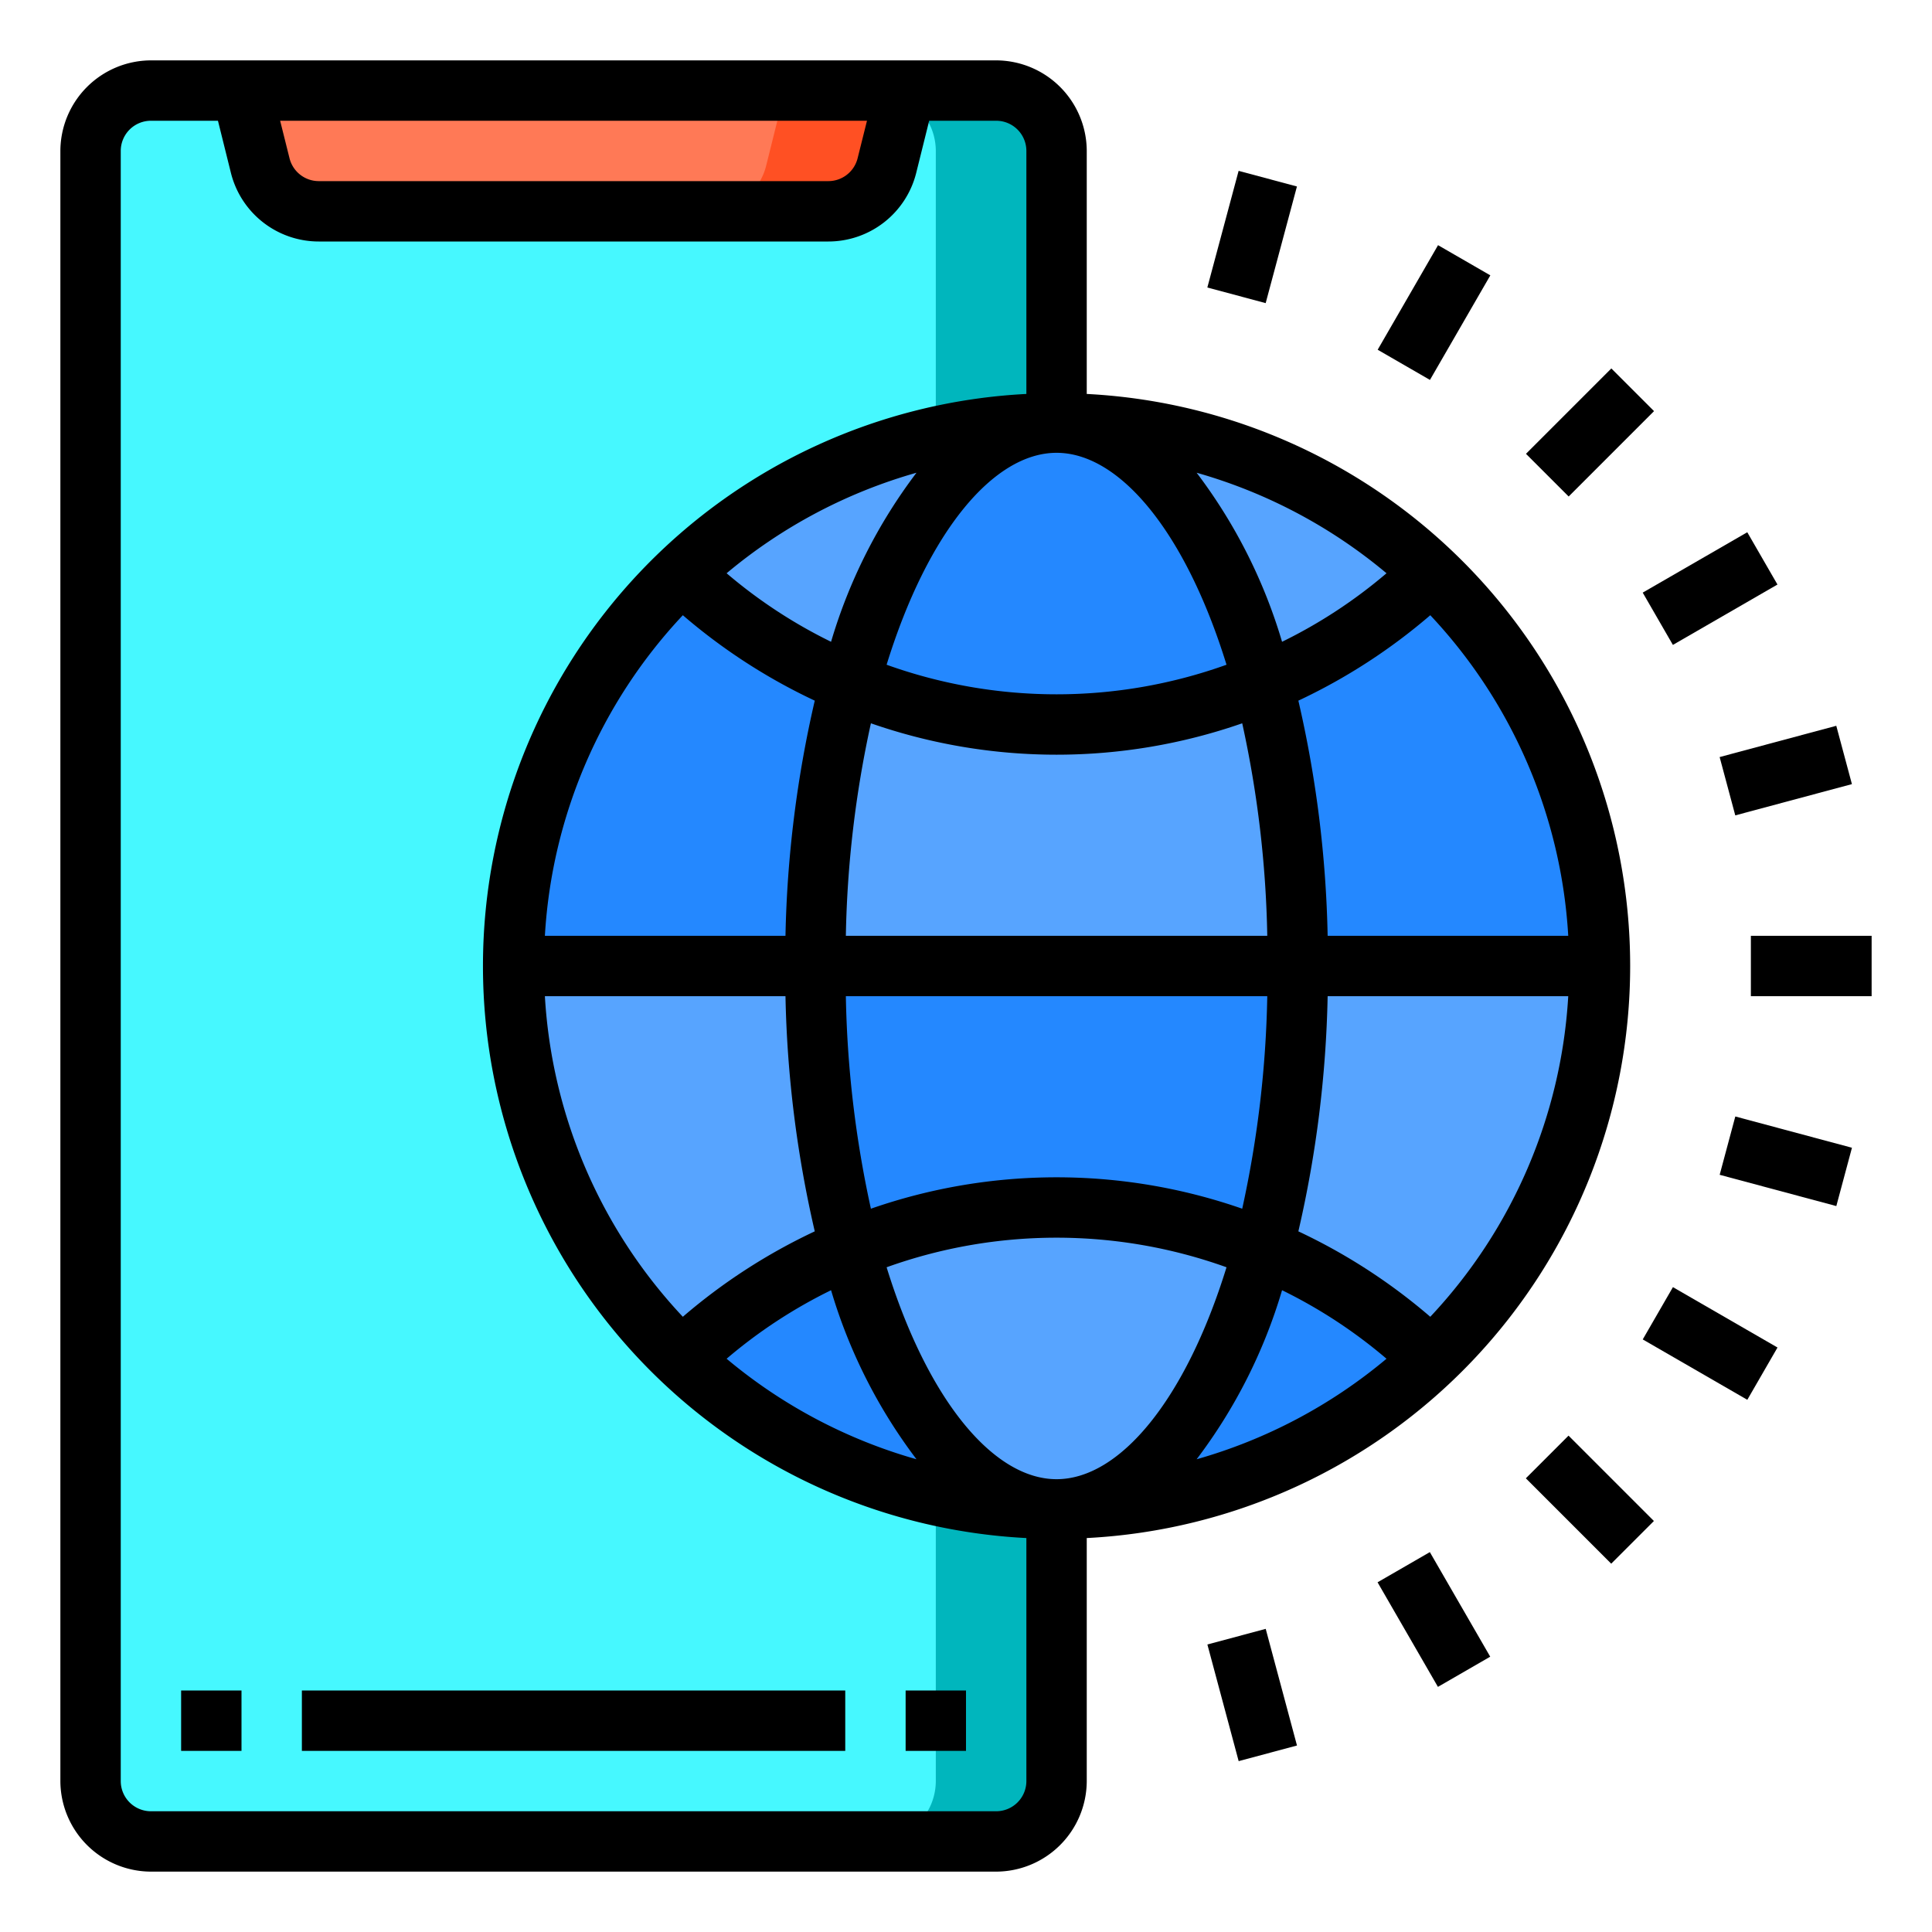 <svg height="512" viewBox="0 0 64 64" width="512" xmlns="http://www.w3.org/2000/svg"><g id="Online"><rect fill="#46f8ff" height="58" rx="2" width="32" x="3" y="3"/><path d="m35 5v54a2.006 2.006 0 0 1 -2 2h-4a2.006 2.006 0 0 0 2-2v-54a2.006 2.006 0 0 0 -2-2h4a2.006 2.006 0 0 1 2 2z" fill="#00b6bd"/><path d="m30 3-.62 2.49a1.992 1.992 0 0 1 -1.94 1.51h-16.88a1.992 1.992 0 0 1 -1.94-1.51l-.62-2.49z" fill="#ff7956"/><path d="m30 3-.62 2.49a1.992 1.992 0 0 1 -1.94 1.51h-4a1.992 1.992 0 0 0 1.94-1.51l.62-2.49z" fill="#ff5023"/><path d="m53 32h-10a36.512 36.512 0 0 0 -1.16-9.35 17.885 17.885 0 0 0 5.6-3.65 17.892 17.892 0 0 1 5.56 13z" fill="#2488ff"/><path d="m43 32h10a17.892 17.892 0 0 1 -5.56 13 17.885 17.885 0 0 0 -5.6-3.65 36.512 36.512 0 0 0 1.16-9.35z" fill="#57a4ff"/><path d="m43 32h-16a36.512 36.512 0 0 1 1.16-9.35 18 18 0 0 0 13.68 0 36.512 36.512 0 0 1 1.16 9.35z" fill="#57a4ff"/><path d="m27 32h16a36.512 36.512 0 0 1 -1.16 9.35 18 18 0 0 0 -13.68 0 36.512 36.512 0 0 1 -1.16-9.35z" fill="#2488ff"/><path d="m47.44 19a17.885 17.885 0 0 1 -5.6 3.65c-1.41-5.19-3.94-8.65-6.84-8.65a17.916 17.916 0 0 1 12.44 5z" fill="#57a4ff"/><path d="m41.84 41.35a17.885 17.885 0 0 1 5.6 3.65 17.916 17.916 0 0 1 -12.44 5c2.9 0 5.43-3.46 6.84-8.65z" fill="#2488ff"/><path d="m41.84 22.65a18 18 0 0 1 -13.68 0c1.41-5.19 3.94-8.65 6.84-8.65s5.43 3.46 6.84 8.65z" fill="#2488ff"/><path d="m35 40a17.9 17.9 0 0 1 6.84 1.35c-1.41 5.19-3.94 8.65-6.84 8.65s-5.43-3.46-6.84-8.65a17.9 17.9 0 0 1 6.84-1.35z" fill="#57a4ff"/><path d="m35 14c-2.9 0-5.43 3.46-6.84 8.65a17.885 17.885 0 0 1 -5.6-3.65 17.916 17.916 0 0 1 12.44-5z" fill="#57a4ff"/><path d="m28.16 41.35c1.41 5.19 3.94 8.65 6.84 8.65a17.916 17.916 0 0 1 -12.44-5 17.885 17.885 0 0 1 5.6-3.65z" fill="#2488ff"/><path d="m28.16 22.65a36.512 36.512 0 0 0 -1.16 9.35h-10a17.892 17.892 0 0 1 5.56-13 17.885 17.885 0 0 0 5.6 3.65z" fill="#2488ff"/><path d="m27 32a36.512 36.512 0 0 0 1.16 9.35 17.885 17.885 0 0 0 -5.6 3.65 17.892 17.892 0 0 1 -5.56-13z" fill="#57a4ff"/><path d="m36 13.05v-8.05a3.009 3.009 0 0 0 -3-3h-28a3.009 3.009 0 0 0 -3 3v54a3.009 3.009 0 0 0 3 3h28a3.009 3.009 0 0 0 3-3v-8.05a18.975 18.975 0 0 0 0-37.9zm15.95 17.95h-7.97a37.784 37.784 0 0 0 -.97-7.79 19.225 19.225 0 0 0 4.37-2.83 16.943 16.943 0 0 1 4.57 10.62zm-6.02-12.01a16.516 16.516 0 0 1 -3.46 2.27 17.458 17.458 0 0 0 -2.83-5.6 17.015 17.015 0 0 1 6.29 3.33zm-18.94 4.22a37.784 37.784 0 0 0 -.97 7.79h-7.97a16.943 16.943 0 0 1 4.57-10.62 19.225 19.225 0 0 0 4.37 2.83zm-2.92-4.22a17.015 17.015 0 0 1 6.29-3.33 17.458 17.458 0 0 0 -2.83 5.6 16.516 16.516 0 0 1 -3.46-2.27zm1.95 14.01a37.784 37.784 0 0 0 .97 7.79 19.225 19.225 0 0 0 -4.37 2.83 16.943 16.943 0 0 1 -4.57-10.62zm1.51 9.74a17.458 17.458 0 0 0 2.83 5.6 17.015 17.015 0 0 1 -6.29-3.33 16.516 16.516 0 0 1 3.46-2.27zm.49-9.74h13.96a35.694 35.694 0 0 1 -.83 7.04 18.7 18.7 0 0 0 -12.3 0 35.694 35.694 0 0 1 -.83-7.04zm0-2a35.694 35.694 0 0 1 .83-7.04 18.7 18.7 0 0 0 12.3 0 35.694 35.694 0 0 1 .83 7.04zm12.61-8.98a16.662 16.662 0 0 1 -11.26 0c1.36-4.4 3.54-7.02 5.63-7.02s4.27 2.62 5.63 7.02zm-11.91-18.02-.31 1.24a1 1 0 0 1 -.97.76h-16.88a1 1 0 0 1 -.97-.76l-.31-1.24zm5.28 55a1 1 0 0 1 -1 1h-28a1 1 0 0 1 -1-1v-54a1 1 0 0 1 1-1h2.22l.43 1.73a3 3 0 0 0 2.91 2.27h16.88a3 3 0 0 0 2.91-2.27l.43-1.73h2.22a1 1 0 0 1 1 1v8.05a18.975 18.975 0 0 0 0 37.9zm1-10c-2.09 0-4.27-2.62-5.63-7.02a16.662 16.662 0 0 1 11.26 0c-1.36 4.4-3.54 7.02-5.63 7.02zm4.64-.66a17.458 17.458 0 0 0 2.83-5.6 16.516 16.516 0 0 1 3.46 2.27 17.015 17.015 0 0 1 -6.29 3.33zm7.74-4.72a19.225 19.225 0 0 0 -4.37-2.83 37.784 37.784 0 0 0 .97-7.79h7.97a16.943 16.943 0 0 1 -4.57 10.62z"/><path d="m10 56h18v2h-18z"/><path d="m6 56h2v2h-2z"/><path d="m30 56h2v2h-2z"/><path d="m39.47 6.852h4v2h-4z" transform="matrix(.259 -.966 .966 .259 23.153 45.877)"/><path d="m45.5 9.349h4v2h-4z" transform="matrix(.5 -.866 .866 .5 14.791 46.314)"/><path d="m50.678 13.322h4v2h-4z" transform="matrix(.707 -.707 .707 .707 5.302 41.444)"/><path d="m54.651 18.5h4v2h-4z" transform="matrix(.866 -.5 .5 .866 -2.161 30.936)"/><path d="m57.148 24.53h4v2h-4z" transform="matrix(.966 -.259 .259 .966 -4.593 16.184)"/><path d="m58 31h4v2h-4z"/><path d="m58.148 36.47h2v4h-2z" transform="matrix(.259 -.966 .966 .259 6.676 85.642)"/><path d="m55.65 42.5h2v4h-2z" transform="matrix(.5 -.866 .866 .5 -10.212 71.313)"/><path d="m51.678 47.678h2v4h-2z" transform="matrix(.707 -.707 .707 .707 -19.699 51.799)"/><path d="m46.5 51.651h2v4h-2z" transform="matrix(.866 -.5 .5 .866 -20.461 30.936)"/><path d="m40.471 54.148h2v4h-2z" transform="matrix(.966 -.259 .259 .966 -13.123 12.651)"/></g></svg>